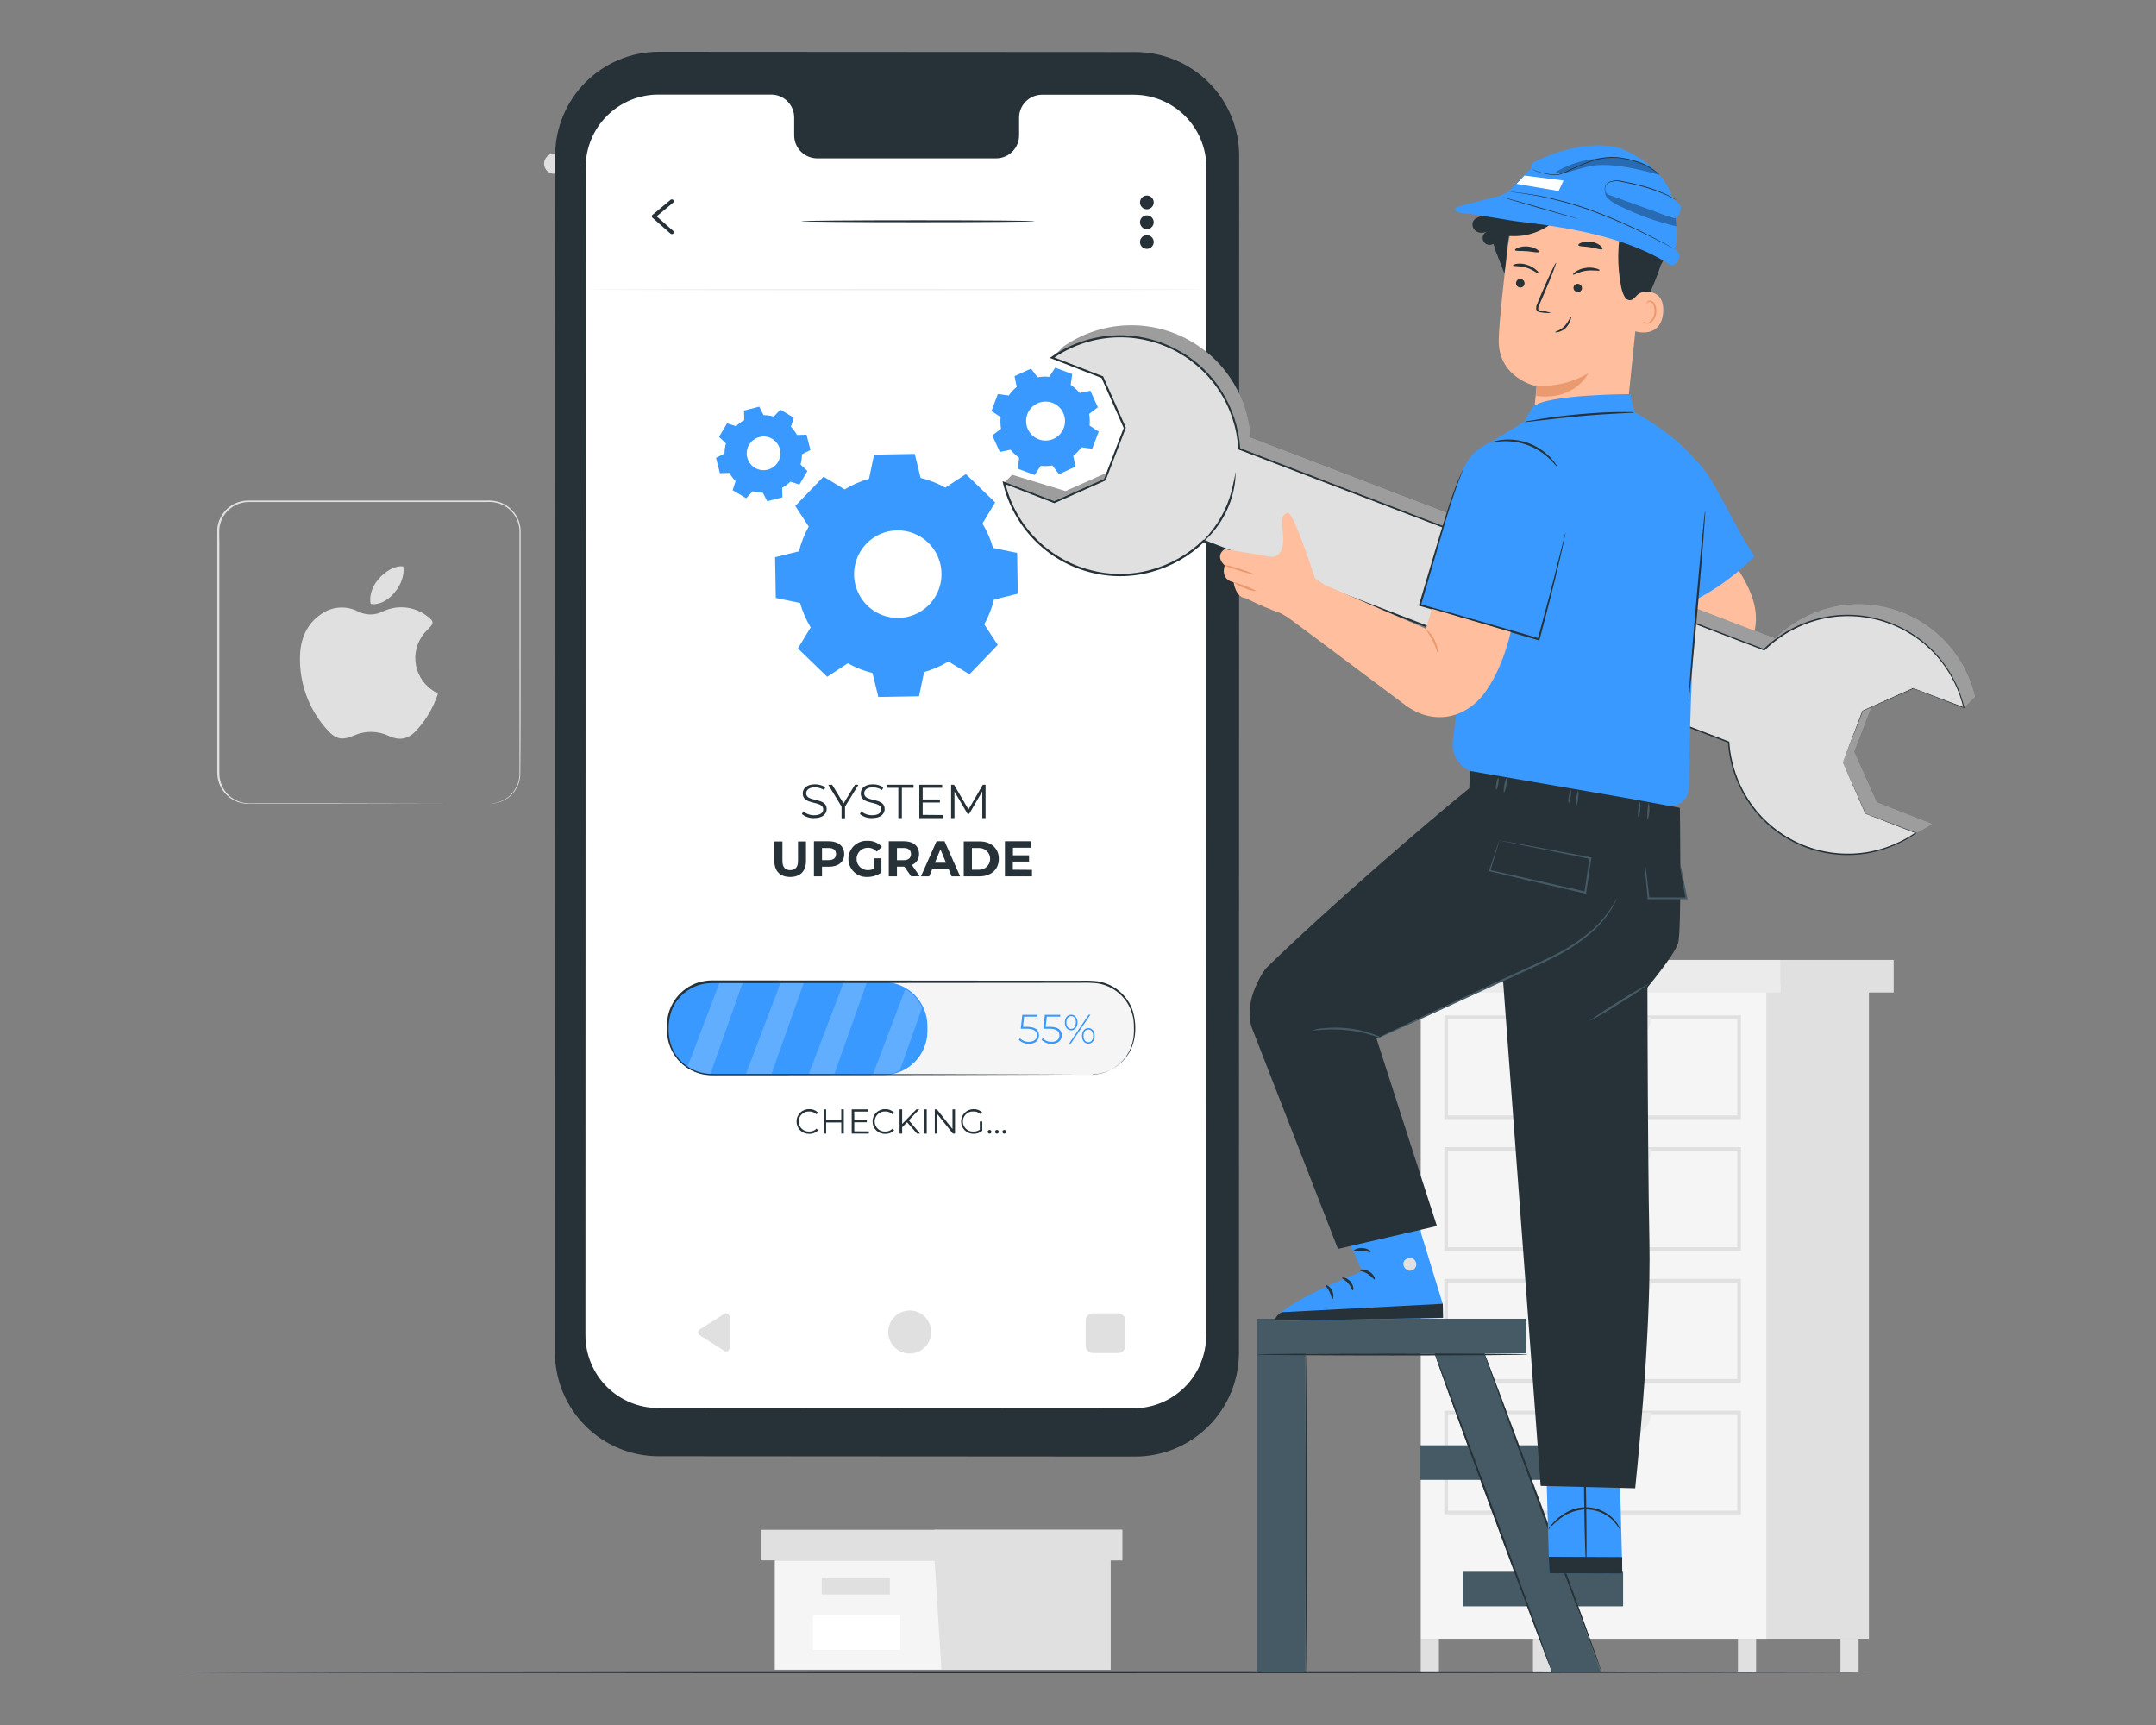 <svg width="250" height="200" viewBox="0 0 250 200" fill="none" xmlns="http://www.w3.org/2000/svg">
<rect x="0" y="0" width="250" height="200" fill="#808080" stroke="none"/>
<path d="M50.775 80.455C50.273 81.97 49.466 83.365 48.403 84.555C47.454 85.654 46.451 85.939 45.123 85.346C44.488 85.034 43.791 84.866 43.084 84.855C42.376 84.844 41.675 84.99 41.03 85.283C39.525 85.935 38.807 85.663 37.705 84.342C35.724 82.038 34.684 79.072 34.791 76.034C34.845 74.079 35.554 72.332 37.258 71.192C37.872 70.758 38.594 70.501 39.344 70.449C40.094 70.396 40.844 70.55 41.513 70.893C41.945 71.115 42.421 71.234 42.906 71.242C43.391 71.25 43.871 71.146 44.31 70.938C45.035 70.573 45.84 70.393 46.652 70.414C47.464 70.435 48.258 70.657 48.963 71.061C49.092 71.131 49.215 71.21 49.334 71.296C50.395 72.079 50.404 72.201 49.478 73.106C49.015 73.568 48.657 74.126 48.432 74.741C48.206 75.356 48.117 76.013 48.171 76.666C48.225 77.319 48.422 77.953 48.746 78.522C49.07 79.091 49.514 79.582 50.047 79.962L50.775 80.455Z" fill="#E0E0E0"/>
<path d="M46.76 65.676C47.122 67.703 44.881 70.382 42.979 70.016C42.541 67.662 45.247 65.422 46.76 65.676Z" fill="#E0E0E0"/>
<path d="M56.765 93.184C57.218 93.17 57.665 93.075 58.084 92.903C58.684 92.654 59.203 92.243 59.582 91.716C59.962 91.188 60.188 90.566 60.235 89.917C60.235 86.519 60.235 81.609 60.235 75.541C60.235 72.504 60.235 69.178 60.235 65.608V62.893C60.235 62.441 60.235 61.961 60.235 61.499C60.215 61.038 60.103 60.586 59.905 60.169C59.702 59.742 59.413 59.361 59.057 59.05C58.701 58.739 58.286 58.503 57.836 58.359C57.371 58.225 56.886 58.173 56.404 58.205H28.845C28 58.207 27.185 58.521 26.556 59.087C25.928 59.653 25.53 60.431 25.439 61.273C25.402 61.821 25.439 62.4 25.439 62.961V69.631C25.439 74.002 25.439 78.229 25.439 82.229V88.111C25.439 88.587 25.439 89.057 25.439 89.523C25.425 89.985 25.499 90.446 25.655 90.881C25.964 91.724 26.59 92.412 27.399 92.799C27.789 92.987 28.21 93.098 28.642 93.125C29.071 93.152 29.509 93.125 29.938 93.125H37.144L51.502 93.157H55.405H56.422H56.765C56.765 93.157 56.648 93.157 56.422 93.157H55.405H51.502L37.144 93.189H29.857C29.405 93.189 28.999 93.189 28.551 93.189C28.1 93.157 27.659 93.042 27.25 92.849C26.404 92.444 25.747 91.725 25.42 90.845C25.259 90.397 25.183 89.922 25.195 89.446C25.195 88.994 25.195 88.51 25.195 88.034C25.195 86.128 25.195 84.167 25.195 82.152C25.195 78.138 25.195 73.925 25.195 69.554V62.133C25.195 61.848 25.195 61.563 25.195 61.273C25.289 60.38 25.711 59.554 26.378 58.956C27.046 58.357 27.913 58.028 28.809 58.033H54.886H56.377C56.878 58.003 57.381 58.059 57.863 58.2C58.334 58.351 58.768 58.596 59.141 58.922C59.513 59.247 59.815 59.645 60.027 60.092C60.236 60.529 60.353 61.005 60.37 61.49C60.37 61.943 60.37 62.422 60.37 62.889C60.37 63.794 60.37 64.698 60.37 65.604C60.37 69.174 60.37 72.5 60.37 75.536C60.37 81.609 60.37 86.519 60.325 89.917C60.266 90.751 59.912 91.537 59.327 92.133C58.741 92.73 57.963 93.097 57.131 93.171L56.765 93.184Z" fill="#E0E0E0"/>
<path d="M65.419 18.973C65.42 19.204 65.352 19.43 65.225 19.623C65.097 19.816 64.916 19.966 64.703 20.055C64.49 20.144 64.255 20.168 64.029 20.123C63.803 20.079 63.594 19.968 63.431 19.805C63.267 19.642 63.156 19.434 63.111 19.207C63.065 18.981 63.088 18.746 63.176 18.532C63.264 18.319 63.414 18.136 63.605 18.007C63.797 17.879 64.023 17.81 64.254 17.81C64.562 17.81 64.858 17.933 65.076 18.151C65.295 18.369 65.418 18.664 65.419 18.973Z" fill="#E0E0E0"/>
<path d="M89.84 180.913V193.592H108.349H128.77V180.913H89.84Z" fill="#F5F5F5"/>
<path d="M88.203 177.37V180.913H130.129V177.37H108.348H88.203Z" fill="#E0E0E0"/>
<path d="M109.167 193.592H128.77V180.913H130.13V177.37H108.35V180.587L109.167 193.592Z" fill="#E0E0E0"/>
<path d="M103.18 182.958H95.283V184.868H103.18V182.958Z" fill="#E0E0E0"/>
<path d="M104.404 187.253H94.266V191.285H104.404V187.253Z" fill="white"/>
<path d="M216.714 114.132H176.641V190.004H216.714V114.132Z" fill="#E0E0E0"/>
<path d="M204.817 114.132H164.744V190.004H204.817V114.132Z" fill="#F5F5F5"/>
<path d="M201.869 129.752H167.475V117.725H201.869V129.752ZM167.895 129.327H201.449V118.145H167.895V129.327Z" fill="#E0E0E0"/>
<path d="M178.376 117.933H191.45V118.091C191.45 118.685 191.215 119.255 190.795 119.675C190.376 120.095 189.807 120.331 189.214 120.331H180.607C180.014 120.331 179.445 120.095 179.026 119.675C178.607 119.255 178.371 118.685 178.371 118.091V117.933H178.376Z" fill="#EBEBEB"/>
<path d="M201.869 145.029H167.475V133.001H201.869V145.029ZM167.895 144.604H201.449V133.422H167.895V144.604Z" fill="#E0E0E0"/>
<path d="M178.376 133.214H191.45V133.372C191.45 133.967 191.215 134.536 190.795 134.956C190.376 135.376 189.807 135.612 189.214 135.612H180.607C180.014 135.612 179.445 135.376 179.026 134.956C178.607 134.536 178.371 133.967 178.371 133.372V133.214H178.376Z" fill="#EBEBEB"/>
<path d="M201.869 160.306H167.475V148.278H201.869V160.306ZM167.895 159.88H201.449V148.703H167.895V159.88Z" fill="#E0E0E0"/>
<path d="M178.376 148.491H191.45V148.649C191.45 149.243 191.215 149.813 190.795 150.233C190.376 150.653 189.807 150.889 189.214 150.889H180.607C180.014 150.889 179.445 150.653 179.026 150.233C178.607 149.813 178.371 149.243 178.371 148.649V148.491H178.376Z" fill="#EBEBEB"/>
<path d="M201.869 175.569H167.475V163.555H201.869V175.569ZM167.895 175.143H201.449V163.966H167.895V175.143Z" fill="#E0E0E0"/>
<path d="M178.376 163.768H191.45V163.912C191.453 164.21 191.397 164.506 191.284 164.782C191.172 165.058 191.006 165.308 190.795 165.519C190.585 165.73 190.335 165.896 190.059 166.009C189.784 166.122 189.489 166.178 189.191 166.175H180.607C180.014 166.175 179.445 165.939 179.026 165.519C178.607 165.099 178.371 164.529 178.371 163.935V163.777L178.376 163.768Z" fill="#EBEBEB"/>
<path d="M206.493 111.294H162.969V115.073H206.493V111.294Z" fill="#EBEBEB"/>
<path d="M219.582 111.294H206.494V115.073H219.582V111.294Z" fill="#E0E0E0"/>
<path d="M166.849 190.004H164.744V193.878H166.849V190.004Z" fill="#E0E0E0"/>
<path d="M179.861 190.004H177.756V193.878H179.861V190.004Z" fill="#E0E0E0"/>
<path d="M203.631 190.004H201.525V193.878H203.631V190.004Z" fill="#E0E0E0"/>
<path d="M215.517 190.004H213.412V193.878H215.517V190.004Z" fill="#E0E0E0"/>
<path d="M215.216 41.567L208.354 36.001L215.216 41.567Z" fill="white"/>
<path d="M216.739 193.882C216.739 193.945 172.916 194 118.874 194C64.832 194 21 193.945 21 193.882C21 193.819 64.823 193.764 118.874 193.764C172.925 193.764 216.739 193.814 216.739 193.882Z" fill="#263238"/>
<path d="M131.625 168.876L76.372 168.84C74.792 168.84 73.228 168.527 71.768 167.921C70.309 167.315 68.983 166.427 67.866 165.308C66.749 164.188 65.864 162.859 65.26 161.397C64.656 159.935 64.345 158.368 64.346 156.785L64.373 18.05C64.374 14.855 65.642 11.79 67.898 9.531C70.154 7.271 73.213 6.001 76.404 6L131.652 6.032C133.234 6.032 134.8 6.344 136.261 6.95C137.722 7.556 139.049 8.445 140.167 9.565C141.286 10.686 142.172 12.016 142.777 13.479C143.382 14.943 143.693 16.512 143.692 18.096L143.665 156.826C143.665 158.409 143.353 159.977 142.747 161.439C142.142 162.901 141.255 164.23 140.137 165.349C139.019 166.468 137.692 167.355 136.231 167.961C134.771 168.566 133.206 168.877 131.625 168.876Z" fill="#263238"/>
<path d="M131.48 10.982H120.768C120.065 10.999 119.397 11.294 118.91 11.802C118.423 12.311 118.157 12.992 118.171 13.697V15.643C118.184 16.347 117.918 17.029 117.431 17.538C116.945 18.046 116.276 18.341 115.573 18.358H94.692C93.988 18.341 93.319 18.046 92.832 17.538C92.344 17.029 92.077 16.348 92.089 15.643V13.679C92.103 12.974 91.837 12.293 91.35 11.784C90.863 11.275 90.195 10.98 89.492 10.964H76.345C74.111 10.961 71.967 11.848 70.386 13.428C68.804 15.008 67.913 17.152 67.91 19.39L67.883 154.803C67.884 157.042 68.772 159.188 70.352 160.771C71.931 162.354 74.074 163.245 76.309 163.247L131.426 163.279C132.533 163.28 133.63 163.063 134.653 162.639C135.676 162.215 136.606 161.594 137.39 160.81C138.173 160.026 138.795 159.096 139.219 158.071C139.643 157.047 139.861 155.949 139.861 154.839L139.888 19.426C139.888 17.19 139.003 15.046 137.427 13.463C135.851 11.88 133.712 10.988 131.48 10.982Z" fill="white"/>
<path d="M139.706 33.581C139.706 33.617 123.632 33.648 103.807 33.648C83.983 33.648 67.904 33.617 67.904 33.581C67.904 33.544 83.974 33.513 103.807 33.513C123.641 33.513 139.706 33.54 139.706 33.581Z" fill="#EBEBEB"/>
<path d="M77.904 27.146C77.85 27.146 77.797 27.127 77.755 27.092L75.654 25.245C75.632 25.224 75.613 25.198 75.601 25.169C75.589 25.14 75.582 25.109 75.582 25.078C75.582 25.046 75.588 25.014 75.601 24.985C75.615 24.956 75.634 24.931 75.659 24.91L77.76 23.164C77.782 23.145 77.808 23.131 77.836 23.123C77.864 23.115 77.893 23.112 77.922 23.115C77.951 23.118 77.979 23.127 78.005 23.14C78.03 23.154 78.053 23.173 78.071 23.195C78.091 23.217 78.105 23.242 78.114 23.27C78.123 23.297 78.126 23.326 78.124 23.355C78.121 23.384 78.113 23.412 78.099 23.437C78.086 23.463 78.067 23.485 78.044 23.503L76.142 25.087L78.049 26.761C78.092 26.801 78.119 26.856 78.123 26.915C78.127 26.974 78.109 27.032 78.071 27.078C78.05 27.1 78.024 27.118 77.995 27.129C77.966 27.141 77.935 27.147 77.904 27.146Z" fill="#263238"/>
<path d="M119.998 25.648C119.998 25.711 113.93 25.766 106.444 25.766C98.958 25.766 92.891 25.711 92.891 25.648C92.891 25.585 98.954 25.535 106.444 25.535C113.935 25.535 119.998 25.585 119.998 25.648Z" fill="#263238"/>
<path d="M92.984 94.384L93.142 94.067C93.498 94.37 93.951 94.531 94.416 94.52C95.139 94.52 95.456 94.217 95.456 93.837C95.456 92.773 93.079 93.425 93.079 91.995C93.079 91.425 93.531 90.936 94.502 90.936C94.926 90.932 95.341 91.05 95.7 91.275L95.559 91.601C95.244 91.399 94.877 91.289 94.502 91.285C93.798 91.285 93.481 91.597 93.481 91.986C93.481 93.045 95.858 92.402 95.858 93.796C95.858 94.362 95.406 94.85 94.416 94.85C93.898 94.878 93.387 94.712 92.984 94.384Z" fill="#263238"/>
<path d="M97.986 93.515V94.873H97.584V93.515L96.039 90.986H96.491L97.815 93.158L99.138 90.986H99.545L97.986 93.515Z" fill="#263238"/>
<path d="M99.711 94.384L99.869 94.067C100.224 94.37 100.677 94.531 101.143 94.52C101.866 94.52 102.182 94.217 102.182 93.837C102.182 92.773 99.806 93.425 99.806 91.995C99.806 91.425 100.258 90.936 101.229 90.936C101.652 90.932 102.068 91.05 102.426 91.275L102.286 91.601C101.97 91.399 101.604 91.289 101.229 91.285C100.524 91.285 100.208 91.597 100.208 91.986C100.208 93.045 102.584 92.402 102.584 93.796C102.584 94.362 102.132 94.85 101.143 94.85C100.624 94.878 100.114 94.712 99.711 94.384Z" fill="#263238"/>
<path d="M104.166 91.339H102.811V90.986H105.932V91.339H104.577V94.855H104.166V91.339Z" fill="#263238"/>
<path d="M109.312 94.497V94.855H106.602V90.986H109.249V91.339H106.99V92.696H108.987V93.045H106.99V94.479L109.312 94.497Z" fill="#263238"/>
<path d="M114.281 90.986V94.855H113.901V91.76L112.383 94.362H112.194L110.676 91.778V94.855H110.287V90.986H110.626L112.302 93.855L113.96 90.986H114.281Z" fill="#263238"/>
<path d="M89.791 99.823V97.561H90.726V99.796C90.726 100.57 91.061 100.887 91.63 100.887C92.199 100.887 92.533 100.57 92.533 99.796V97.561H93.46V99.823C93.46 101.018 92.777 101.679 91.625 101.679C90.473 101.679 89.791 101.018 89.791 99.823Z" fill="#263238"/>
<path d="M97.891 99.022C97.891 99.927 97.213 100.489 96.134 100.489H95.316V101.606H94.381V97.534H96.134C97.213 97.552 97.891 98.113 97.891 99.022ZM96.942 99.022C96.942 98.57 96.653 98.317 96.08 98.317H95.316V99.724H96.08C96.653 99.724 96.942 99.466 96.942 99.022Z" fill="#263238"/>
<path d="M101.348 99.516H102.206V101.163C101.728 101.502 101.156 101.682 100.571 101.679C100.287 101.692 100.004 101.647 99.739 101.548C99.473 101.448 99.231 101.296 99.026 101.1C98.821 100.904 98.657 100.668 98.546 100.407C98.434 100.146 98.377 99.865 98.377 99.581C98.377 99.297 98.434 99.016 98.546 98.755C98.657 98.494 98.821 98.259 99.026 98.062C99.231 97.867 99.473 97.714 99.739 97.615C100.004 97.515 100.287 97.471 100.571 97.484C100.887 97.469 101.203 97.524 101.496 97.645C101.789 97.766 102.051 97.951 102.265 98.185L101.664 98.742C101.533 98.595 101.372 98.479 101.192 98.401C101.011 98.323 100.817 98.284 100.62 98.289C100.276 98.289 99.947 98.426 99.703 98.67C99.46 98.913 99.324 99.244 99.324 99.588C99.324 99.933 99.46 100.263 99.703 100.506C99.947 100.75 100.276 100.887 100.62 100.887C100.873 100.892 101.124 100.833 101.348 100.715V99.516Z" fill="#263238"/>
<path d="M105.652 101.606L104.866 100.48H104.007V101.606H103.059V97.534H104.812C105.891 97.534 106.569 98.095 106.569 99.004C106.58 99.278 106.506 99.549 106.356 99.779C106.206 100.008 105.988 100.185 105.733 100.285L106.637 101.588L105.652 101.606ZM104.748 98.317H104.007V99.733H104.771C105.345 99.733 105.634 99.466 105.634 99.022C105.634 98.579 105.345 98.317 104.771 98.317H104.748Z" fill="#263238"/>
<path d="M109.99 100.737H108.11L107.749 101.606H106.791L108.598 97.534H109.524L111.331 101.606H110.347L109.99 100.737ZM109.691 100.027L109.05 98.475L108.408 100.027H109.691Z" fill="#263238"/>
<path d="M111.75 97.552H113.589C114.912 97.552 115.821 98.353 115.821 99.579C115.821 100.806 114.917 101.606 113.589 101.606H111.75V97.552ZM113.557 100.837C113.89 100.837 114.21 100.705 114.445 100.469C114.681 100.233 114.813 99.913 114.813 99.579C114.813 99.246 114.681 98.926 114.445 98.69C114.21 98.454 113.89 98.321 113.557 98.321H112.699V100.837H113.557Z" fill="#263238"/>
<path d="M119.663 100.855V101.606H116.527V97.534H119.586V98.289H117.458V99.167H119.324V99.896H117.444V100.837L119.663 100.855Z" fill="#263238"/>
<path d="M92.365 130.029C92.363 129.836 92.399 129.645 92.473 129.468C92.547 129.29 92.656 129.129 92.794 128.995C92.932 128.861 93.095 128.757 93.275 128.689C93.455 128.621 93.646 128.59 93.838 128.599C94.028 128.591 94.218 128.624 94.395 128.695C94.572 128.766 94.731 128.873 94.864 129.01L94.678 129.196C94.57 129.087 94.44 129.001 94.297 128.944C94.154 128.888 94.001 128.861 93.847 128.866C93.688 128.856 93.529 128.878 93.379 128.932C93.23 128.987 93.093 129.071 92.977 129.18C92.861 129.289 92.768 129.421 92.705 129.567C92.642 129.714 92.609 129.871 92.609 130.031C92.609 130.19 92.642 130.348 92.705 130.494C92.768 130.641 92.861 130.772 92.977 130.882C93.093 130.991 93.23 131.075 93.379 131.129C93.529 131.183 93.688 131.206 93.847 131.196C94.002 131.201 94.156 131.174 94.299 131.115C94.442 131.057 94.572 130.969 94.678 130.857L94.864 131.047C94.731 131.184 94.57 131.292 94.393 131.363C94.215 131.434 94.025 131.466 93.834 131.458C93.642 131.466 93.451 131.435 93.272 131.367C93.093 131.298 92.93 131.194 92.792 131.06C92.655 130.926 92.546 130.766 92.473 130.588C92.399 130.411 92.363 130.22 92.365 130.029Z" fill="#263238"/>
<path d="M97.845 128.621V131.436H97.551V130.137H95.794V131.436H95.5V128.621H95.794V129.866H97.551V128.608L97.845 128.621Z" fill="#263238"/>
<path d="M100.748 131.178V131.436H98.76V128.621H100.689V128.879H99.058V129.866H100.513V130.119H99.058V131.164L100.748 131.178Z" fill="#263238"/>
<path d="M101.18 130.029C101.177 129.836 101.214 129.645 101.288 129.468C101.361 129.29 101.47 129.129 101.608 128.995C101.746 128.861 101.91 128.757 102.09 128.689C102.269 128.621 102.461 128.59 102.653 128.599C102.843 128.591 103.033 128.624 103.209 128.695C103.386 128.766 103.546 128.873 103.678 129.01L103.489 129.196C103.381 129.087 103.252 129.001 103.11 128.944C102.967 128.887 102.815 128.86 102.662 128.866C102.503 128.856 102.344 128.878 102.194 128.932C102.044 128.987 101.907 129.071 101.791 129.18C101.675 129.289 101.583 129.421 101.519 129.567C101.456 129.714 101.424 129.871 101.424 130.031C101.424 130.19 101.456 130.348 101.519 130.494C101.583 130.641 101.675 130.772 101.791 130.882C101.907 130.991 102.044 131.075 102.194 131.129C102.344 131.183 102.503 131.206 102.662 131.196C102.816 131.202 102.969 131.175 103.112 131.116C103.254 131.057 103.383 130.969 103.489 130.857L103.678 131.047C103.545 131.184 103.385 131.292 103.207 131.363C103.03 131.434 102.839 131.466 102.648 131.458C102.457 131.467 102.265 131.436 102.086 131.368C101.906 131.3 101.743 131.196 101.605 131.062C101.468 130.928 101.359 130.767 101.286 130.589C101.213 130.411 101.177 130.221 101.18 130.029Z" fill="#263238"/>
<path d="M105.182 130.115L104.609 130.698V131.436H104.311V128.621H104.609V130.318L106.258 128.617H106.597L105.381 129.893L106.682 131.431H106.33L105.182 130.115Z" fill="#263238"/>
<path d="M107.166 128.621H107.46V131.436H107.166V128.621Z" fill="#263238"/>
<path d="M110.739 128.621V131.436H110.495L108.688 129.173V131.436H108.395V128.621H108.638L110.446 130.907V128.621H110.739Z" fill="#263238"/>
<path d="M113.612 130.029H113.901V131.101C113.613 131.343 113.247 131.47 112.871 131.459C112.492 131.459 112.129 131.308 111.862 131.04C111.594 130.772 111.443 130.408 111.443 130.029C111.443 129.649 111.594 129.286 111.862 129.018C112.129 128.749 112.492 128.599 112.871 128.599C113.064 128.59 113.256 128.621 113.436 128.691C113.616 128.761 113.779 128.869 113.915 129.006L113.729 129.196C113.619 129.086 113.487 129 113.341 128.943C113.196 128.886 113.04 128.86 112.885 128.866C112.726 128.856 112.566 128.879 112.417 128.933C112.267 128.987 112.13 129.071 112.014 129.18C111.898 129.289 111.805 129.421 111.742 129.567C111.679 129.714 111.646 129.871 111.646 130.031C111.646 130.19 111.679 130.348 111.742 130.494C111.805 130.641 111.898 130.773 112.014 130.882C112.13 130.991 112.267 131.075 112.417 131.129C112.566 131.183 112.726 131.206 112.885 131.196C113.146 131.205 113.403 131.129 113.616 130.979L113.612 130.029Z" fill="#263238"/>
<path d="M114.529 131.223C114.529 131.18 114.542 131.138 114.566 131.102C114.59 131.067 114.624 131.039 114.663 131.022C114.703 131.006 114.747 131.002 114.789 131.01C114.831 131.018 114.87 131.039 114.9 131.069C114.93 131.1 114.951 131.139 114.96 131.181C114.968 131.223 114.964 131.266 114.947 131.306C114.931 131.346 114.903 131.38 114.867 131.404C114.831 131.428 114.789 131.44 114.746 131.44C114.689 131.44 114.634 131.417 114.593 131.377C114.552 131.336 114.529 131.281 114.529 131.223Z" fill="#263238"/>
<path d="M115.383 131.223C115.382 131.195 115.387 131.166 115.398 131.14C115.408 131.114 115.424 131.09 115.444 131.07C115.463 131.049 115.487 131.033 115.513 131.022C115.539 131.011 115.567 131.006 115.596 131.006C115.624 131.005 115.653 131.01 115.679 131.021C115.706 131.032 115.73 131.048 115.751 131.068C115.771 131.088 115.787 131.112 115.797 131.139C115.808 131.166 115.813 131.194 115.813 131.223C115.813 131.28 115.79 131.336 115.749 131.376C115.708 131.417 115.653 131.44 115.596 131.44C115.567 131.44 115.539 131.434 115.513 131.423C115.487 131.413 115.463 131.396 115.444 131.376C115.424 131.356 115.408 131.332 115.398 131.306C115.387 131.279 115.382 131.251 115.383 131.223Z" fill="#263238"/>
<path d="M116.232 131.223C116.232 131.195 116.237 131.166 116.247 131.14C116.258 131.114 116.273 131.09 116.293 131.07C116.313 131.049 116.337 131.033 116.363 131.022C116.389 131.011 116.417 131.006 116.445 131.006C116.474 131.005 116.502 131.01 116.529 131.021C116.556 131.032 116.58 131.048 116.6 131.068C116.62 131.088 116.636 131.112 116.647 131.139C116.658 131.166 116.663 131.194 116.662 131.223C116.662 131.28 116.639 131.336 116.599 131.376C116.558 131.417 116.503 131.44 116.445 131.44C116.417 131.44 116.389 131.434 116.363 131.423C116.337 131.413 116.313 131.396 116.293 131.376C116.273 131.356 116.258 131.332 116.247 131.306C116.237 131.279 116.232 131.251 116.232 131.223Z" fill="#263238"/>
<path d="M97.944 56.74C98.826 56.207 99.776 55.794 100.767 55.514L101.35 52.713L106.071 52.631L106.749 55.41C107.75 55.654 108.714 56.033 109.613 56.536L112.003 54.971L115.396 58.256L113.919 60.699C114.453 61.583 114.867 62.534 115.148 63.528L117.94 64.107L118.021 68.835L115.256 69.519C115.01 70.522 114.63 71.487 114.127 72.388L115.694 74.777L112.414 78.18L109.975 76.696C109.093 77.23 108.143 77.644 107.151 77.926L106.568 80.728L101.847 80.809L101.17 78.031C100.169 77.784 99.206 77.405 98.305 76.904L95.92 78.469L92.522 75.184L94 72.741C93.467 71.856 93.054 70.905 92.771 69.912L89.956 69.329L89.875 64.605L92.644 63.921C92.891 62.919 93.271 61.954 93.774 61.052L92.215 58.663L95.495 55.26L97.935 56.74H97.944ZM100.46 63.039C99.763 63.761 99.296 64.674 99.116 65.662C98.937 66.65 99.055 67.669 99.454 68.59C99.853 69.511 100.517 70.293 101.36 70.837C102.203 71.381 103.188 71.662 104.19 71.645C105.193 71.628 106.168 71.313 106.992 70.741C107.816 70.169 108.452 69.365 108.82 68.43C109.187 67.496 109.27 66.474 109.058 65.492C108.845 64.511 108.347 63.614 107.626 62.917C106.659 61.982 105.361 61.469 104.018 61.492C102.674 61.515 101.394 62.071 100.46 63.039Z" fill="#3999FF"/>
<path d="M120.307 43.739C120.754 43.661 121.21 43.644 121.662 43.69L122.358 42.626L124.328 43.368L124.156 44.626C124.543 44.89 124.893 45.205 125.195 45.563L126.438 45.305L127.305 47.224L126.298 47.989C126.372 48.437 126.387 48.893 126.343 49.346L127.404 50.043L126.645 52.034L125.385 51.857C125.12 52.233 124.806 52.571 124.45 52.862L124.707 54.106L122.796 54.98L122.028 53.966C121.58 54.041 121.125 54.056 120.673 54.011L119.973 55.075L118.007 54.337L118.179 53.079C117.806 52.812 117.469 52.497 117.176 52.142L115.934 52.4L115.062 50.482L116.074 49.712C115.999 49.264 115.984 48.807 116.028 48.355L114.967 47.658L115.703 45.685L116.964 45.857C117.228 45.484 117.541 45.147 117.894 44.857L117.641 43.608L119.552 42.739L120.32 43.753L120.307 43.739ZM120.307 46.758C119.9 46.942 119.556 47.244 119.32 47.624C119.084 48.004 118.966 48.446 118.98 48.894C118.995 49.341 119.142 49.774 119.403 50.138C119.663 50.502 120.026 50.78 120.445 50.937C120.863 51.095 121.319 51.124 121.754 51.022C122.189 50.919 122.585 50.69 122.89 50.363C123.195 50.035 123.396 49.625 123.468 49.183C123.539 48.741 123.479 48.287 123.293 47.88C123.045 47.339 122.594 46.917 122.037 46.707C121.48 46.497 120.864 46.515 120.32 46.758H120.307Z" fill="#3999FF"/>
<path d="M85.35 49.418C85.634 49.137 85.955 48.897 86.303 48.703L86.272 47.599L88.038 47.147L88.54 48.128C88.939 48.132 89.335 48.19 89.719 48.3L90.478 47.495L92.046 48.427L91.707 49.477C91.984 49.764 92.224 50.084 92.421 50.432L93.523 50.4L93.975 52.174L92.994 52.676C92.99 53.074 92.934 53.47 92.827 53.853L93.627 54.613L92.696 56.183L91.648 55.844C91.364 56.124 91.043 56.365 90.695 56.559L90.726 57.663L88.96 58.115L88.458 57.133C88.059 57.13 87.663 57.072 87.279 56.961L86.52 57.767L84.953 56.835L85.291 55.785C85.014 55.498 84.774 55.178 84.578 54.83L83.475 54.862L83.023 53.088L84.008 52.586C84.012 52.188 84.068 51.792 84.175 51.409L83.376 50.649L84.306 49.079L85.355 49.418H85.35ZM86.855 51.559C86.657 51.892 86.563 52.276 86.583 52.663C86.604 53.05 86.739 53.422 86.97 53.732C87.202 54.042 87.52 54.276 87.885 54.406C88.249 54.535 88.644 54.553 89.019 54.457C89.394 54.362 89.732 54.157 89.991 53.87C90.249 53.582 90.417 53.223 90.473 52.84C90.528 52.457 90.469 52.065 90.303 51.716C90.136 51.366 89.87 51.074 89.538 50.875C89.316 50.745 89.07 50.66 88.814 50.625C88.559 50.59 88.299 50.605 88.05 50.671C87.801 50.736 87.567 50.851 87.362 51.007C87.157 51.163 86.984 51.358 86.855 51.581V51.559Z" fill="#3999FF"/>
<path d="M126.498 113.865H82.526C79.727 113.865 77.457 116.138 77.457 118.942V119.553C77.457 122.357 79.727 124.63 82.526 124.63H126.498C129.298 124.63 131.567 122.357 131.567 119.553V118.942C131.567 116.138 129.298 113.865 126.498 113.865Z" fill="#F5F5F5"/>
<path d="M102.468 113.865H82.526C79.727 113.865 77.457 116.138 77.457 118.942V119.553C77.457 122.357 79.727 124.63 82.526 124.63H102.468C105.267 124.63 107.537 122.357 107.537 119.553V118.942C107.537 116.138 105.267 113.865 102.468 113.865Z" fill="#3999FF"/>
<path d="M120.476 120.032C120.476 120.594 120.092 121.019 119.311 121.019C119.095 121.026 118.881 120.99 118.68 120.912C118.479 120.834 118.295 120.717 118.141 120.566L118.267 120.381C118.403 120.518 118.565 120.625 118.744 120.696C118.922 120.767 119.114 120.8 119.306 120.793C119.921 120.793 120.237 120.48 120.237 120.037C120.237 119.593 119.943 119.272 119.04 119.272H118.367L118.543 117.657H120.309V117.874H118.746L118.62 119.05H119.094C120.106 119.055 120.476 119.458 120.476 120.032Z" fill="#3999FF"/>
<path d="M123.111 120.032C123.111 120.594 122.727 121.019 121.946 121.019C121.73 121.026 121.515 120.99 121.314 120.912C121.113 120.834 120.93 120.717 120.775 120.566L120.897 120.381C121.034 120.517 121.197 120.624 121.377 120.695C121.556 120.766 121.748 120.799 121.941 120.793C122.555 120.793 122.845 120.48 122.845 120.037C122.845 119.593 122.555 119.272 121.652 119.272H120.979L121.155 117.657H122.939V117.874H121.381L121.25 119.05H121.729C122.741 119.055 123.111 119.458 123.111 120.032Z" fill="#3999FF"/>
<path d="M123.471 118.553C123.471 118.01 123.773 117.648 124.207 117.648C124.641 117.648 124.944 118.005 124.944 118.553C124.944 119.101 124.636 119.458 124.207 119.458C123.778 119.458 123.471 119.087 123.471 118.553ZM124.763 118.553C124.763 118.1 124.537 117.815 124.207 117.815C123.877 117.815 123.651 118.096 123.651 118.553C123.651 119.01 123.877 119.291 124.207 119.291C124.537 119.291 124.745 119.005 124.745 118.553H124.763ZM126.236 117.648H126.439L124.18 120.983H123.977L126.236 117.648ZM125.463 120.101C125.463 119.558 125.766 119.196 126.199 119.196C126.633 119.196 126.931 119.553 126.931 120.101C126.931 120.648 126.633 121.006 126.199 121.006C125.766 121.006 125.463 120.657 125.463 120.114V120.101ZM126.751 120.101C126.751 119.648 126.525 119.363 126.199 119.363C125.874 119.363 125.639 119.639 125.639 120.101C125.639 120.562 125.865 120.838 126.199 120.838C126.534 120.838 126.751 120.571 126.751 120.114V120.101Z" fill="#3999FF"/>
<g opacity="0.2">
<path d="M90.54 113.865L86.496 124.499H89.469L93.237 113.865H90.54Z" fill="white"/>
</g>
<g opacity="0.2">
<path d="M97.835 113.865L93.787 124.499H96.76L100.532 113.865H97.835Z" fill="white"/>
</g>
<g opacity="0.2">
<path d="M104.98 114.666L101.217 124.566H102.988C103.454 124.464 103.909 124.312 104.343 124.114L106.941 116.792C106.48 115.927 105.805 115.195 104.98 114.666Z" fill="white"/>
</g>
<g opacity="0.2">
<path d="M83.457 113.865L79.734 123.644C80.525 124.16 81.439 124.457 82.382 124.503L86.15 113.865H83.457Z" fill="white"/>
</g>
<path d="M126.496 124.63C126.904 124.603 127.308 124.544 127.707 124.454C128.848 124.163 129.852 123.481 130.544 122.526C131.037 121.841 131.348 121.043 131.447 120.205C131.497 119.724 131.507 119.239 131.479 118.757C131.463 118.237 131.362 117.723 131.181 117.236C130.878 116.398 130.356 115.657 129.669 115.091C128.982 114.524 128.157 114.152 127.278 114.014C126.617 113.943 125.953 113.921 125.29 113.946L82.51 113.983C82.002 113.99 81.497 114.069 81.01 114.218C80.527 114.372 80.07 114.599 79.655 114.892C78.826 115.47 78.194 116.29 77.848 117.241C77.252 119.105 77.446 121.354 78.751 122.802C79.38 123.528 80.206 124.056 81.128 124.323C82.031 124.599 83.003 124.499 83.952 124.517H89.508L108.741 124.544L121.707 124.58L125.231 124.603H121.707L108.741 124.639L89.508 124.666H82.556C82.064 124.666 81.574 124.598 81.101 124.463C80.127 124.184 79.256 123.625 78.596 122.855C77.935 122.086 77.515 121.139 77.387 120.132C77.335 119.624 77.322 119.113 77.351 118.603C77.374 118.083 77.478 117.57 77.658 117.082C78.021 116.089 78.679 115.23 79.542 114.621C79.977 114.318 80.453 114.08 80.956 113.915C81.467 113.761 81.996 113.679 82.528 113.67L125.308 113.707C125.979 113.681 126.651 113.705 127.318 113.779C127.957 113.884 128.57 114.108 129.125 114.44C130.148 115.047 130.926 115.993 131.325 117.114C131.972 119.223 131.592 121.282 130.625 122.503C129.915 123.466 128.887 124.146 127.725 124.422C127.553 124.467 127.378 124.499 127.201 124.517C127.074 124.539 126.945 124.55 126.817 124.549C126.604 124.635 126.496 124.63 126.496 124.63Z" fill="#263238"/>
<path d="M84.597 152.663V156.283C84.598 156.355 84.579 156.425 84.543 156.487C84.507 156.549 84.455 156.599 84.393 156.634C84.33 156.669 84.26 156.686 84.188 156.684C84.117 156.682 84.048 156.661 83.987 156.623L81.141 154.813C81.084 154.777 81.037 154.727 81.005 154.668C80.972 154.609 80.955 154.543 80.955 154.476C80.955 154.408 80.972 154.342 81.005 154.283C81.037 154.224 81.084 154.174 81.141 154.138L83.987 152.328C84.047 152.29 84.116 152.269 84.187 152.267C84.258 152.265 84.329 152.282 84.391 152.316C84.453 152.35 84.505 152.4 84.541 152.461C84.578 152.522 84.597 152.592 84.597 152.663Z" fill="#E0E0E0"/>
<path d="M107.978 154.437C107.978 154.931 107.832 155.414 107.558 155.825C107.284 156.235 106.894 156.555 106.438 156.745C105.983 156.934 105.481 156.983 104.998 156.887C104.514 156.79 104.069 156.552 103.721 156.203C103.372 155.854 103.134 155.409 103.038 154.924C102.942 154.44 102.991 153.937 103.18 153.481C103.369 153.025 103.688 152.634 104.099 152.36C104.509 152.085 104.991 151.939 105.484 151.939C106.145 151.94 106.779 152.204 107.246 152.672C107.714 153.14 107.977 153.775 107.978 154.437Z" fill="#E0E0E0"/>
<path d="M129.649 152.265H126.735C126.269 152.265 125.891 152.644 125.891 153.111V156.03C125.891 156.497 126.269 156.876 126.735 156.876H129.649C130.116 156.876 130.494 156.497 130.494 156.03V153.111C130.494 152.644 130.116 152.265 129.649 152.265Z" fill="#E0E0E0"/>
<path d="M132.985 24.263C132.827 24.263 132.674 24.216 132.543 24.129C132.412 24.041 132.31 23.917 132.25 23.772C132.19 23.626 132.174 23.466 132.205 23.311C132.235 23.157 132.311 23.015 132.422 22.904C132.534 22.792 132.675 22.716 132.829 22.686C132.984 22.655 133.144 22.671 133.289 22.731C133.434 22.791 133.558 22.893 133.646 23.024C133.733 23.155 133.78 23.309 133.78 23.467C133.78 23.678 133.696 23.881 133.547 24.03C133.398 24.179 133.195 24.263 132.985 24.263Z" fill="#263238"/>
<path d="M132.984 26.562C132.826 26.562 132.671 26.515 132.54 26.426C132.409 26.338 132.307 26.212 132.248 26.065C132.188 25.918 132.174 25.757 132.206 25.602C132.239 25.447 132.317 25.305 132.43 25.194C132.544 25.084 132.688 25.01 132.843 24.982C132.999 24.954 133.16 24.973 133.305 25.037C133.449 25.1 133.572 25.206 133.657 25.34C133.741 25.474 133.784 25.63 133.779 25.788C133.774 25.996 133.687 26.192 133.539 26.337C133.39 26.481 133.191 26.562 132.984 26.562Z" fill="#263238"/>
<path d="M132.985 28.856C132.828 28.856 132.674 28.81 132.544 28.723C132.413 28.636 132.311 28.512 132.251 28.367C132.19 28.222 132.174 28.062 132.204 27.908C132.234 27.753 132.309 27.612 132.419 27.5C132.529 27.388 132.67 27.312 132.824 27.28C132.978 27.248 133.137 27.263 133.283 27.322C133.428 27.38 133.553 27.481 133.641 27.611C133.73 27.741 133.778 27.894 133.78 28.051C133.781 28.156 133.761 28.261 133.722 28.358C133.682 28.456 133.624 28.545 133.55 28.62C133.476 28.695 133.388 28.754 133.291 28.795C133.194 28.835 133.09 28.856 132.985 28.856Z" fill="#263238"/>
<path d="M165.893 155.423C165.893 156.328 179.975 193.887 179.975 193.887H185.64L171.599 155.423H165.893Z" fill="#455A64"/>
<path d="M151.378 153.613H145.73V193.882H151.378V153.613Z" fill="#455A64"/>
<path d="M182.598 167.569H164.621V171.578H182.598V167.569Z" fill="#455A64"/>
<path d="M176.989 152.898H145.73V156.908H176.989V152.898Z" fill="#455A64"/>
<path d="M188.208 182.235H169.604V186.244H188.208V182.235Z" fill="#455A64"/>
<path d="M177.176 157.039C177.176 157.102 170.124 157.157 161.427 157.157C152.73 157.157 145.678 157.102 145.678 157.039C145.678 156.976 152.726 156.921 161.427 156.921C170.128 156.921 177.176 156.971 177.176 157.039Z" fill="#263238"/>
<path d="M151.491 193.882C151.427 193.882 151.373 185.633 151.373 175.461C151.373 165.288 151.427 157.039 151.491 157.039C151.554 157.039 151.608 165.284 151.608 175.461C151.608 185.638 151.559 193.882 151.491 193.882Z" fill="#263238"/>
<path d="M179.977 193.882C179.914 193.882 176.814 185.633 173.047 175.406C169.279 165.18 166.27 156.876 166.333 156.854C166.396 156.831 169.495 165.098 173.268 175.325C177.04 185.552 180.036 193.86 179.977 193.882Z" fill="#263238"/>
<path d="M185.731 193.882C185.672 193.882 182.568 185.633 178.8 175.406C175.033 165.18 172.024 156.876 172.087 156.854C172.15 156.831 175.249 165.098 179.022 175.325C182.794 185.552 185.789 193.86 185.731 193.882Z" fill="#263238"/>
<path d="M203.433 70.134C203.012 68.324 201.991 66.7 200.984 65.129C199.364 66.132 197.618 66.915 195.793 67.46L196.326 76.881C198.422 76.944 200.745 76.831 202.24 75.361C203.568 74.062 203.857 71.967 203.433 70.134Z" fill="#FFBE9D"/>
<path d="M196.772 53.555L192.195 63.962C193.882 65.622 195.204 67.617 196.076 69.818C198.817 68.469 201.311 66.667 203.454 64.487C201.208 61.351 198.611 55.016 196.772 53.555Z" fill="#3999FF"/>
<path d="M190.432 30.544L188.588 48.513C188.272 51.568 187.188 55.993 182.39 55.274C178.27 54.337 177.619 50.256 177.917 47.405C178.057 46.047 178.17 44.925 178.175 44.785C178.175 44.785 173.657 43.88 173.788 39.323C173.851 37.119 174.357 32.59 174.859 28.499C175.119 26.378 176.168 24.434 177.795 23.052C179.423 21.671 181.51 20.955 183.641 21.046H184.093C188.801 21.544 191.037 25.829 190.432 30.544Z" fill="#FFBE9D"/>
<path d="M178.168 44.717C180.268 44.846 182.358 44.345 184.172 43.278C184.172 43.278 182.632 46.5 178.109 45.898L178.168 44.717Z" fill="#EB996E"/>
<path d="M175.44 30.798C175.517 30.893 176.163 30.798 176.967 31.029C177.771 31.259 178.286 31.748 178.39 31.707C178.494 31.666 178.39 31.535 178.164 31.323C177.841 31.034 177.459 30.821 177.044 30.698C176.645 30.564 176.22 30.53 175.806 30.599C175.521 30.653 175.404 30.766 175.44 30.798Z" fill="#263238"/>
<path d="M182.426 31.848C182.535 31.902 183.063 31.513 183.89 31.395C184.717 31.277 185.386 31.449 185.462 31.363C185.539 31.277 185.377 31.219 185.087 31.128C184.672 31.016 184.237 30.996 183.813 31.069C183.4 31.127 183.007 31.282 182.666 31.522C182.435 31.671 182.372 31.825 182.426 31.848Z" fill="#263238"/>
<path d="M182.454 33.341C182.448 33.469 182.492 33.595 182.576 33.693C182.66 33.79 182.778 33.852 182.905 33.866C182.969 33.874 183.033 33.869 183.095 33.852C183.156 33.834 183.214 33.805 183.263 33.764C183.313 33.724 183.354 33.675 183.384 33.618C183.415 33.562 183.433 33.5 183.438 33.436C183.446 33.306 183.403 33.179 183.319 33.08C183.235 32.981 183.116 32.919 182.987 32.906C182.923 32.9 182.859 32.905 182.798 32.923C182.736 32.942 182.679 32.972 182.63 33.012C182.58 33.053 182.539 33.102 182.509 33.159C182.479 33.215 182.46 33.277 182.454 33.341Z" fill="#263238"/>
<path d="M175.792 32.807C175.784 32.936 175.827 33.063 175.912 33.161C175.996 33.259 176.115 33.32 176.244 33.332C176.309 33.34 176.375 33.334 176.439 33.316C176.502 33.297 176.561 33.266 176.611 33.223C176.662 33.181 176.703 33.128 176.732 33.069C176.761 33.01 176.778 32.945 176.781 32.879C176.789 32.75 176.746 32.622 176.662 32.523C176.578 32.425 176.459 32.362 176.329 32.35C176.264 32.342 176.197 32.347 176.133 32.366C176.07 32.385 176.011 32.417 175.961 32.46C175.91 32.503 175.869 32.556 175.84 32.616C175.811 32.675 175.794 32.741 175.792 32.807Z" fill="#263238"/>
<path d="M179.858 36.282C179.494 36.155 179.117 36.071 178.733 36.033C178.553 36.006 178.385 35.961 178.363 35.839C178.353 35.653 178.402 35.47 178.503 35.314L179.086 33.956C179.903 32.047 180.5 30.477 180.441 30.445C180.382 30.413 179.641 31.934 178.828 33.839C178.629 34.291 178.444 34.744 178.263 35.196C178.141 35.408 178.098 35.657 178.141 35.898C178.165 35.961 178.202 36.018 178.251 36.065C178.299 36.112 178.358 36.148 178.421 36.169C178.52 36.2 178.621 36.218 178.724 36.223C179.098 36.291 179.479 36.31 179.858 36.282Z" fill="#263238"/>
<path d="M183.021 28.431C183.075 28.608 183.694 28.549 184.412 28.671C185.13 28.793 185.709 29.019 185.813 28.87C185.858 28.798 185.763 28.63 185.537 28.449C185.232 28.228 184.879 28.084 184.507 28.028C184.139 27.965 183.762 27.996 183.409 28.119C183.12 28.218 182.98 28.345 183.021 28.431Z" fill="#263238"/>
<path d="M175.666 29.006C175.729 29.151 176.334 29.065 177.053 29.128C177.771 29.191 178.354 29.345 178.444 29.214C178.485 29.151 178.381 29.01 178.146 28.875C177.822 28.704 177.467 28.603 177.103 28.576C176.739 28.548 176.372 28.596 176.027 28.716C175.765 28.816 175.639 28.956 175.666 29.006Z" fill="#263238"/>
<path d="M189.916 33.902C189.997 33.875 193.079 33.11 192.853 36.224C192.627 39.337 189.55 38.459 189.555 38.373C189.559 38.287 189.916 33.902 189.916 33.902Z" fill="#FFBE9D"/>
<path d="M190.589 37.264C190.589 37.264 190.638 37.305 190.729 37.355C190.853 37.418 190.997 37.431 191.131 37.391C191.34 37.277 191.516 37.11 191.641 36.907C191.765 36.703 191.834 36.471 191.84 36.232C191.87 35.966 191.837 35.697 191.745 35.445C191.725 35.344 191.681 35.25 191.615 35.171C191.55 35.092 191.465 35.031 191.37 34.992C191.31 34.969 191.243 34.969 191.182 34.991C191.122 35.014 191.071 35.058 191.04 35.115C190.991 35.201 191.009 35.264 190.991 35.269C190.973 35.273 190.927 35.21 190.964 35.083C190.985 35.007 191.034 34.941 191.099 34.898C191.189 34.84 191.297 34.819 191.402 34.839C191.528 34.874 191.643 34.94 191.736 35.032C191.829 35.124 191.898 35.238 191.935 35.364C192.045 35.644 192.087 35.946 192.057 36.246C191.989 36.87 191.628 37.436 191.153 37.531C191.068 37.549 190.98 37.548 190.896 37.528C190.811 37.508 190.733 37.468 190.665 37.413C190.589 37.337 190.575 37.269 190.589 37.264Z" fill="#EB996E"/>
<path d="M180.335 38.513C180.308 38.432 180.936 38.318 181.428 37.798C181.634 37.569 181.809 37.313 181.948 37.038C182.065 36.825 182.151 36.694 182.183 36.708C182.214 36.721 182.183 36.87 182.11 37.11C182.006 37.429 181.835 37.723 181.609 37.97C181.372 38.216 181.074 38.394 180.746 38.486C180.502 38.554 180.339 38.54 180.335 38.513Z" fill="#263238"/>
<path d="M171.326 25.232C171.184 25.275 171.056 25.354 170.955 25.462C170.853 25.57 170.782 25.703 170.748 25.847C170.715 26.063 170.754 26.283 170.86 26.474C170.965 26.665 171.131 26.815 171.33 26.901C171.533 26.983 171.754 27.01 171.97 26.979C172.186 26.949 172.391 26.863 172.564 26.73C172.396 26.82 172.244 26.936 172.112 27.073C171.988 27.22 171.92 27.405 171.921 27.597C171.922 27.789 171.992 27.975 172.117 28.119C172.243 28.264 172.417 28.359 172.607 28.386C172.796 28.413 172.99 28.372 173.151 28.268C173.255 28.518 173.345 28.773 173.422 29.033V29.083C173.476 29.241 173.531 29.399 173.603 29.535L174.439 31.698C174.651 30.431 174.75 28.621 174.963 27.358C175.921 27.441 176.886 27.328 177.8 27.027C178.714 26.727 179.558 26.244 180.28 25.607C181.062 24.919 181.717 24.019 182.697 23.666C183.962 23.213 185.336 23.806 186.546 24.39L186.501 24.336C187.123 24.717 187.666 25.215 188.101 25.802C187.528 28.282 187.494 30.856 188.001 33.35C188.078 33.725 188.317 34.504 188.656 34.707C189.32 35.056 189.587 34.368 190.048 34.038C190.448 33.827 190.91 33.77 191.349 33.875C191.815 32.86 192.223 31.819 192.569 30.757L193.124 29.712V28.463C192.605 27.295 194.028 26.888 193.825 25.63C193.621 24.372 193.079 23.028 191.936 22.462H191.905C190.884 21.906 189.564 21.747 188.598 22.395C188.566 20.756 187.305 19.317 185.783 18.725C183.956 18.144 182.005 18.074 180.14 18.521C178.925 18.856 177.687 19.684 176.16 20.937C175.514 21.467 174.687 23.408 174.14 24.033L171.326 25.232Z" fill="#263238"/>
<path d="M187.872 17.191C188.089 17.254 193.294 19.272 194.044 23.485C194.794 27.698 194.22 28.875 194.22 28.875C194.409 29.038 194.574 29.229 194.708 29.44C194.893 29.739 194.383 30.956 193.7 30.707C188.79 27.598 182.6 26.44 175.629 25.63L170.334 24.775C168.821 24.73 168.36 24.254 169.042 23.974C169.562 23.761 174.012 22.689 174.012 22.689L174.915 22.209L177.558 19.494C177.558 19.494 177.35 19.041 177.938 18.756C178.525 18.471 183.572 15.942 187.872 17.191Z" fill="#3999FF"/>
<path d="M174.955 22.222L175.163 22.254L175.759 22.326C176.274 22.381 177.02 22.498 177.937 22.657C180.318 23.097 182.657 23.745 184.926 24.594C187.192 25.447 189.408 26.429 191.563 27.535C192.394 27.951 193.063 28.304 193.523 28.54C193.736 28.653 193.907 28.743 194.056 28.816L194.242 28.906L194.061 28.802L193.537 28.512C193.085 28.263 192.421 27.901 191.594 27.476C189.443 26.351 187.225 25.36 184.953 24.508C182.681 23.654 180.336 23.013 177.946 22.593C176.107 22.286 174.955 22.222 174.955 22.222Z" fill="#263238"/>
<g opacity="0.3">
<path d="M192.436 20.3C192.436 20.3 186.776 18.49 183.997 19.367L184.322 19.259L181.707 19.978C181.497 20.07 181.269 20.113 181.04 20.106C180.811 20.099 180.587 20.042 180.383 19.938C181.628 19.211 182.995 18.72 184.417 18.49C186.961 18.028 190.869 18.245 192.436 20.3Z" fill="black"/>
</g>
<path d="M192.509 20.358C192.37 20.207 192.219 20.066 192.058 19.937C191.608 19.58 191.118 19.276 190.598 19.032C189.827 18.675 189.009 18.431 188.168 18.308C187.138 18.133 186.082 18.182 185.073 18.453C184.553 18.604 184.043 18.787 183.546 19.001C183.067 19.204 182.602 19.381 182.168 19.593C181.773 19.809 181.36 19.992 180.935 20.141C180.56 20.25 180.166 20.27 179.783 20.2C178.355 20.01 177.524 19.584 177.601 19.503C177.618 19.557 177.653 19.603 177.7 19.634C177.83 19.721 177.969 19.792 178.116 19.847C178.651 20.046 179.207 20.186 179.774 20.263C180.167 20.338 180.572 20.321 180.957 20.213C181.388 20.067 181.805 19.884 182.204 19.666C182.629 19.462 183.108 19.286 183.56 19.082C184.057 18.872 184.567 18.694 185.087 18.548C186.084 18.283 187.127 18.232 188.145 18.399C188.98 18.517 189.794 18.753 190.562 19.1C191.082 19.332 191.574 19.623 192.026 19.969C192.189 20.087 192.311 20.186 192.392 20.259L192.509 20.358Z" fill="#263238"/>
<g opacity="0.3">
<path d="M194.315 25.25C193.355 25.053 192.42 24.749 191.528 24.345C190.466 23.942 189.404 23.589 188.365 23.137C187.57 22.793 186.626 22.449 186.174 21.779C186.104 21.977 186.086 22.19 186.121 22.396C186.157 22.603 186.245 22.798 186.377 22.96C186.855 23.387 187.4 23.731 187.99 23.979C190.03 24.966 192.172 25.725 194.378 26.241C194.369 25.916 194.338 25.593 194.284 25.273" fill="black"/>
</g>
<path d="M193.942 23.037C194.561 23.417 194.936 23.671 194.873 24.236C194.819 24.689 194.638 25.263 194.168 25.277C194.023 25.272 193.881 25.24 193.748 25.182L186.786 22.675C186.541 22.617 186.323 22.474 186.172 22.272C186.1 22.093 186.102 21.893 186.175 21.715C186.248 21.537 186.388 21.394 186.565 21.317C186.927 21.182 187.321 21.153 187.699 21.236C189.852 21.552 191.953 22.161 193.942 23.046" fill="#3999FF"/>
<path d="M186.264 22.395C186.187 22.294 186.136 22.176 186.115 22.051C186.098 21.881 186.129 21.709 186.205 21.556C186.281 21.403 186.398 21.275 186.544 21.186C187.015 20.983 187.541 20.947 188.035 21.082C188.609 21.195 189.237 21.327 189.887 21.489C191.005 21.757 192.096 22.123 193.149 22.584C193.551 22.761 193.867 22.924 194.084 23.037L194.337 23.173C194.396 23.2 194.423 23.218 194.428 23.213L194.346 23.155L194.102 23.005C193.89 22.883 193.578 22.707 193.199 22.521C192.15 22.04 191.055 21.664 189.932 21.399C189.277 21.236 188.649 21.105 188.076 20.996C187.562 20.859 187.018 20.906 186.535 21.128C186.381 21.22 186.257 21.354 186.177 21.514C186.097 21.674 186.065 21.854 186.083 22.032C186.098 22.129 186.135 22.22 186.192 22.299L186.264 22.395Z" fill="#263238"/>
<path d="M176.769 20.358L181.3 20.928L180.731 22.146L175.838 21.317L176.769 20.358Z" fill="white"/>
<path d="M183.021 25.377C183.021 25.377 181.06 24.77 178.62 24.073C176.181 23.377 174.202 22.824 174.197 22.852C174.193 22.879 176.158 23.458 178.598 24.159C181.037 24.861 183.021 25.404 183.021 25.377Z" fill="#263238"/>
<path d="M214.989 87.153L217.298 81.144L223.171 78.533L227.712 82.072L228.999 80.777C228.444 78.381 227.261 76.176 225.572 74.389C223.883 72.603 221.749 71.3 219.39 70.614C217.031 69.928 214.532 69.884 212.15 70.487C209.769 71.09 207.591 72.318 205.841 74.044L144.986 50.74C144.841 48.285 144.046 45.913 142.683 43.867C141.319 41.822 139.437 40.178 137.228 39.103C135.02 38.028 132.566 37.561 130.118 37.751C127.67 37.941 125.317 38.78 123.3 40.183L122.013 41.472L129.133 42.432L131.739 48.314L129.431 54.319L123.558 56.935L117.364 55.048L116.438 55.98C117.739 59.668 122.311 62.958 126.228 64.473C128.702 65.428 131.398 65.649 133.994 65.111C136.591 64.572 138.977 63.297 140.87 61.437L201.734 84.75C201.897 87.402 202.817 89.951 204.385 92.093C205.954 94.235 208.104 95.88 210.58 96.832C215.025 98.543 220.361 98.054 223.998 95.529L217.61 93.031L214.989 87.153Z" fill="#E0E0E0"/>
<g opacity="0.3">
<path d="M214.989 87.153L217.298 81.144L223.171 78.533L227.712 82.072L228.999 80.778C228.444 78.381 227.261 76.176 225.572 74.39C223.883 72.603 221.749 71.3 219.39 70.614C217.031 69.928 214.532 69.885 212.15 70.487C209.769 71.09 207.591 72.318 205.841 74.044L144.986 50.74C144.841 48.285 144.046 45.913 142.683 43.868C141.319 41.822 139.437 40.178 137.228 39.103C135.02 38.028 132.566 37.561 130.118 37.751C127.67 37.941 125.317 38.78 123.3 40.183L122.013 41.473L129.133 42.432L131.739 48.315L129.431 54.319L123.558 56.935L117.364 55.048L116.438 55.98C117.712 59.736 122.243 62.94 126.228 64.474C128.702 65.428 131.398 65.65 133.994 65.111C136.591 64.573 138.977 63.297 140.87 61.437L201.734 84.751C201.897 87.402 202.817 89.951 204.385 92.093C205.954 94.235 208.104 95.88 210.58 96.833C215.025 98.543 220.361 98.054 223.998 95.529L217.61 93.032L214.989 87.153Z" fill="black"/>
</g>
<path d="M213.701 88.443L216.001 82.434L221.874 79.823L227.702 82.085C227.146 79.689 225.963 77.485 224.274 75.699C222.585 73.913 220.451 72.61 218.093 71.923C215.734 71.237 213.236 71.193 210.855 71.794C208.473 72.396 206.295 73.623 204.544 75.347L143.716 52.034C143.569 49.58 142.774 47.209 141.41 45.164C140.046 43.12 138.164 41.476 135.956 40.401C133.749 39.326 131.295 38.859 128.848 39.049C126.4 39.238 124.047 40.076 122.03 41.477L127.858 43.739L130.469 49.622L128.161 55.632L122.288 58.242L116.455 55.98C117.011 58.374 118.193 60.578 119.88 62.363C121.567 64.148 123.699 65.452 126.055 66.139C128.412 66.827 130.908 66.873 133.289 66.274C135.669 65.675 137.847 64.453 139.6 62.731L200.473 86.04C200.622 88.493 201.419 90.862 202.784 92.905C204.149 94.947 206.032 96.588 208.239 97.661C210.447 98.733 212.9 99.198 215.346 99.007C217.792 98.816 220.143 97.977 222.159 96.575L216.331 94.312L213.701 88.443Z" fill="#E0E0E0"/>
<path d="M143.266 54.722C143.285 54.845 143.285 54.97 143.266 55.093C143.259 55.432 143.23 55.771 143.18 56.106C143.014 57.216 142.682 58.295 142.195 59.306C141.711 60.317 141.076 61.248 140.311 62.066C140.082 62.316 139.836 62.551 139.575 62.767C139.389 62.917 139.285 62.998 139.272 62.984C139.258 62.971 139.638 62.6 140.175 61.957C141.614 60.277 142.589 58.249 143.004 56.075C143.207 55.247 143.266 54.722 143.266 54.722Z" fill="#263238"/>
<path d="M213.701 88.443L213.873 88.819C213.991 89.072 214.158 89.443 214.379 89.936L216.34 94.312L222.172 96.547L222.254 96.579L222.181 96.629C220.575 97.745 218.755 98.515 216.837 98.891C214.4 99.355 211.884 99.157 209.55 98.318C207.216 97.478 205.149 96.028 203.563 94.118C201.679 91.832 200.56 89.011 200.365 86.054L200.419 86.126L139.532 62.836L139.65 62.813C137.93 64.486 135.815 65.692 133.501 66.32C131.135 66.969 128.638 66.969 126.272 66.32C123.859 65.672 121.663 64.386 119.916 62.596C118.14 60.766 116.891 58.49 116.302 56.007L116.252 55.794L116.46 55.871L122.288 58.134H122.197L128.071 55.523L128.007 55.586L130.316 49.581V49.663L127.714 43.78L127.777 43.839L121.949 41.577L121.741 41.495L121.922 41.368C123.991 39.926 126.412 39.073 128.928 38.902C131.443 38.73 133.958 39.247 136.203 40.396C138.402 41.498 140.263 43.174 141.592 45.246C142.897 47.283 143.661 49.619 143.811 52.034L143.734 51.939L204.58 75.266H204.494C206.568 73.244 209.213 71.912 212.071 71.451C214.514 71.064 217.017 71.337 219.32 72.243C221.623 73.148 223.643 74.652 225.172 76.601C226.42 78.203 227.309 80.055 227.779 82.031V82.131L227.684 82.094L221.856 79.832H221.892L216.019 82.434C215.224 84.488 214.641 85.986 214.257 86.959C214.067 87.452 213.923 87.814 213.828 88.058C213.733 88.303 213.683 88.416 213.683 88.416C213.683 88.416 213.72 88.298 213.81 88.058C213.9 87.819 214.04 87.448 214.226 86.959C214.6 85.968 215.174 84.461 215.96 82.398L221.834 79.773L227.747 82.017L227.675 82.081C227.207 80.115 226.321 78.274 225.077 76.682C223.561 74.76 221.56 73.276 219.281 72.385C217.002 71.493 214.527 71.226 212.111 71.61C209.289 72.073 206.678 73.394 204.63 75.393L204.589 75.433L204.539 75.411L143.657 52.134L143.585 52.111V52.034C143.443 49.599 142.655 47.245 141.303 45.216C139.95 43.187 138.082 41.555 135.891 40.489C133.7 39.423 131.265 38.962 128.837 39.152C126.408 39.343 124.074 40.178 122.075 41.572L122.048 41.364L127.881 43.627H127.926V43.667C128.79 45.619 129.659 47.58 130.533 49.55V49.591V49.636C129.742 51.695 128.956 53.745 128.224 55.645V55.69L128.179 55.713L122.306 58.324H122.261H122.215L116.387 56.062L116.546 55.926C117.104 58.347 118.311 60.57 120.036 62.357C121.76 64.144 123.938 65.426 126.336 66.067C128.661 66.707 131.117 66.707 133.442 66.067C135.72 65.45 137.803 64.264 139.496 62.618L139.546 62.569L139.614 62.596L200.473 85.972H200.523V86.022C200.718 88.949 201.824 91.74 203.685 94.004C205.255 95.892 207.299 97.327 209.607 98.16C211.915 98.993 214.403 99.194 216.814 98.742C218.717 98.374 220.524 97.618 222.123 96.52V96.602L216.295 94.339C215.445 92.407 214.799 90.932 214.361 89.941L213.878 88.819C213.742 88.57 213.701 88.443 213.701 88.443Z" fill="#263238"/>
<path d="M172.793 51.278L168.465 85.895C168.364 86.709 168.563 87.531 169.025 88.208C169.487 88.884 170.179 89.369 170.973 89.57L193.286 93.439C193.598 93.493 193.918 93.479 194.224 93.397C194.53 93.316 194.815 93.168 195.058 92.966C195.302 92.763 195.499 92.51 195.635 92.224C195.771 91.937 195.844 91.625 195.848 91.308C195.902 86.543 196.096 76.23 196.774 69.804C197.519 62.718 199.412 56.935 196.774 53.555C194.135 50.174 189.545 47.821 189.545 47.821L189.044 45.699C189.044 45.699 179.412 45.699 177.749 47.156L176.728 48.925L172.793 51.278Z" fill="#3999FF"/>
<path d="M197.72 59.247C197.734 59.32 197.734 59.395 197.72 59.469C197.72 59.641 197.72 59.853 197.688 60.107C197.648 60.695 197.589 61.464 197.521 62.446C197.372 64.419 197.151 67.143 196.889 70.139C196.627 73.134 196.374 75.872 196.184 77.831C196.085 78.786 196.003 79.574 195.94 80.162L195.863 80.795C195.861 80.87 195.847 80.943 195.823 81.013C195.812 80.939 195.812 80.864 195.823 80.791C195.823 80.614 195.823 80.406 195.854 80.153C195.895 79.564 195.954 78.795 196.021 77.813C196.17 75.84 196.396 73.112 196.658 70.121C196.92 67.13 197.169 64.392 197.363 62.428C197.463 61.469 197.539 60.681 197.603 60.093C197.634 59.844 197.657 59.641 197.679 59.459C197.685 59.387 197.698 59.316 197.72 59.247Z" fill="#263238"/>
<path d="M189.525 47.821C189.361 47.858 189.192 47.875 189.024 47.871L187.668 47.939C186.507 47.998 184.908 48.097 183.151 48.26C181.393 48.423 179.798 48.608 178.633 48.74L177.277 48.894C177.111 48.926 176.941 48.935 176.771 48.921C176.931 48.864 177.096 48.825 177.264 48.803C177.585 48.744 178.046 48.667 178.619 48.577C179.771 48.4 181.362 48.188 183.137 48.025C184.913 47.862 186.507 47.785 187.655 47.771C188.233 47.771 188.703 47.771 189.01 47.771C189.183 47.764 189.357 47.781 189.525 47.821Z" fill="#263238"/>
<path d="M154.163 138.916L157.958 147.387C157.958 147.387 147.974 151.297 147.893 153.161L167.319 152.808L167.297 151.184L163.009 137.215L154.163 138.916Z" fill="#3999FF"/>
<path d="M163.65 145.844C163.839 145.898 164.002 146.021 164.106 146.188C164.21 146.355 164.249 146.555 164.215 146.749C164.168 146.938 164.051 147.103 163.887 147.208C163.723 147.313 163.525 147.352 163.334 147.315C163.135 147.258 162.964 147.13 162.854 146.954C162.745 146.778 162.705 146.568 162.742 146.364C162.81 146.171 162.95 146.012 163.133 145.921C163.316 145.83 163.528 145.813 163.722 145.876" fill="#E0E0E0"/>
<path d="M167.323 152.79L167.3 151.165L148.646 152.138C148.646 152.138 147.788 152.532 147.896 153.143L167.323 152.79Z" fill="#263238"/>
<path d="M157.639 147.274C157.639 147.369 158.122 147.4 158.592 147.699C159.062 147.998 159.32 148.391 159.406 148.351C159.491 148.31 159.342 147.767 158.764 147.419C158.186 147.07 157.621 147.188 157.639 147.274Z" fill="#263238"/>
<path d="M155.62 148.156C155.597 148.247 156.013 148.401 156.343 148.799C156.673 149.197 156.772 149.618 156.867 149.609C156.962 149.6 157.012 149.066 156.591 148.582C156.171 148.097 155.62 148.066 155.62 148.156Z" fill="#263238"/>
<path d="M154.506 150.618C154.597 150.618 154.719 150.165 154.466 149.645C154.213 149.125 153.765 148.93 153.725 149.007C153.684 149.084 153.969 149.36 154.176 149.79C154.384 150.22 154.416 150.609 154.506 150.618Z" fill="#263238"/>
<path d="M156.935 145.065C156.976 145.151 157.41 145.011 157.947 145.038C158.485 145.065 158.905 145.228 158.95 145.147C158.996 145.065 158.589 144.731 157.956 144.694C157.324 144.658 156.886 144.993 156.935 145.065Z" fill="#263238"/>
<path d="M187.693 166.279L188.127 182.429L179.647 182.407L179.195 166.646L187.693 166.279Z" fill="#3999FF"/>
<path d="M183.926 181.61C183.858 181.61 183.75 178.167 183.691 173.918C183.632 169.669 183.637 166.225 183.691 166.225C183.745 166.225 183.867 169.664 183.926 173.918C183.985 178.171 183.99 181.61 183.926 181.61Z" fill="#263238"/>
<path d="M179.502 177.379C179.551 177.252 179.621 177.134 179.71 177.031C179.93 176.732 180.178 176.455 180.451 176.203C180.853 175.821 181.31 175.501 181.806 175.252C182.665 174.809 183.643 174.654 184.597 174.808C185.551 174.963 186.43 175.42 187.105 176.112C187.361 176.382 187.577 176.686 187.747 177.017C187.817 177.135 187.866 177.263 187.892 177.397C187.623 176.985 187.321 176.596 186.988 176.234C186.122 175.417 184.97 174.975 183.78 175.004C182.595 175.069 181.468 175.538 180.586 176.334C179.859 176.927 179.538 177.379 179.502 177.379Z" fill="#263238"/>
<path d="M188.094 182.443L179.655 182.407L179.592 180.497L188.103 180.538L188.094 182.443Z" fill="#263238"/>
<path d="M188.997 92.597L170.451 89.389L170.37 91.402C165.893 94.995 153.961 105.267 146.755 112.304C146.755 112.304 144.085 115.851 145.142 119.123L155.145 144.799L166.615 142.147L159.617 120.426L181.145 110.353C185.333 108.806 189.101 103.512 189.991 100.48C190.754 97.878 189.11 95.927 188.997 92.597Z" fill="#263238"/>
<path d="M174.234 112.973L178.648 172.279L189.609 172.555C189.609 172.555 191.492 155.043 191.258 143.857C191.023 132.671 191.009 105.249 191.009 105.249L174.234 112.973Z" fill="#263238"/>
<path d="M189 92.597L194.791 93.665C194.791 93.665 195.004 107.892 194.593 109.322C194.182 110.752 190.73 114.842 190.73 114.842L174.646 117.919V105.172L189 92.597Z" fill="#263238"/>
<path d="M190.725 100.149L191.145 104.154H195.545L194.795 100.149H190.725Z" fill="#263238"/>
<path d="M187.513 104.154C187.475 104.259 187.428 104.36 187.373 104.457C187.238 104.746 187.087 105.027 186.921 105.299C186.308 106.312 185.546 107.227 184.662 108.014C183.349 109.17 181.893 110.151 180.329 110.933C178.586 111.838 176.598 112.688 174.547 113.648L164.011 118.485L160.803 119.924L159.927 120.304C159.828 120.356 159.723 120.395 159.615 120.422C159.71 120.363 159.808 120.31 159.909 120.263L160.767 119.843L163.93 118.331L174.438 113.426C176.489 112.467 178.477 111.616 180.217 110.734C181.769 109.969 183.22 109.013 184.536 107.887C185.416 107.12 186.184 106.232 186.817 105.249C187.282 104.557 187.486 104.141 187.513 104.154Z" fill="#455A64"/>
<path d="M191.259 114.028C190.16 114.854 189.015 115.617 187.83 116.313C186.683 117.075 185.495 117.772 184.27 118.399C185.371 117.575 186.518 116.812 187.703 116.114C188.848 115.352 190.035 114.656 191.259 114.028Z" fill="#455A64"/>
<path d="M194.795 100.149C194.92 100.512 195.013 100.884 195.075 101.263C195.224 101.964 195.427 102.964 195.653 104.136L195.68 104.263H195.545H193.367H191.144H191.045V104.168C190.932 102.991 190.842 101.991 190.788 101.281C190.736 100.906 190.719 100.527 190.738 100.149C190.827 100.517 190.888 100.89 190.919 101.267C191.013 101.973 191.131 102.973 191.262 104.141L191.153 104.046H193.376H195.554L195.445 104.177C195.233 103 195.061 101.996 194.948 101.285C194.868 100.911 194.817 100.531 194.795 100.149Z" fill="#455A64"/>
<path d="M173.832 97.434L174.026 97.457L174.605 97.556L176.8 97.95L184.422 99.389H184.526V99.498C184.341 100.756 184.137 102.104 183.929 103.503V103.629L183.803 103.602L183.681 103.575C179.285 102.566 175.346 101.647 172.73 101.023L172.648 101L172.676 100.923C173.037 99.833 173.331 98.955 173.543 98.321C173.638 98.041 173.715 97.814 173.778 97.638C173.801 97.562 173.829 97.488 173.864 97.416C173.85 97.504 173.829 97.59 173.8 97.674C173.746 97.86 173.679 98.091 173.597 98.38L172.82 100.968L172.766 100.869C175.391 101.448 179.335 102.335 183.735 103.344L183.857 103.371L183.713 103.471C183.925 102.073 184.128 100.72 184.318 99.466L184.408 99.593L176.877 98.068L174.672 97.615L174.076 97.484C173.993 97.478 173.911 97.461 173.832 97.434Z" fill="#455A64"/>
<path d="M152.154 119.458C152.548 119.328 152.956 119.249 153.37 119.223C154.363 119.111 155.367 119.111 156.36 119.223C157.356 119.332 158.334 119.562 159.274 119.906C159.67 120.03 160.046 120.209 160.39 120.44C159.994 120.336 159.603 120.21 159.22 120.065C158.279 119.772 157.313 119.569 156.333 119.458C155.355 119.352 154.37 119.331 153.388 119.395C152.978 119.441 152.566 119.462 152.154 119.458Z" fill="#455A64"/>
<path d="M173.502 91.561C173.439 91.561 173.434 91.24 173.502 90.864C173.57 90.488 173.665 90.194 173.729 90.203C173.792 90.212 173.796 90.529 173.729 90.9C173.661 91.271 173.566 91.574 173.502 91.561Z" fill="#455A64"/>
<path d="M174.405 91.855C174.342 91.855 174.351 91.479 174.428 91.04C174.505 90.601 174.622 90.257 174.686 90.271C174.749 90.284 174.74 90.647 174.663 91.085C174.586 91.524 174.469 91.855 174.405 91.855Z" fill="#455A64"/>
<path d="M181.905 93.09C181.841 93.09 181.837 92.742 181.905 92.335C181.973 91.927 182.068 91.606 182.131 91.615C182.194 91.624 182.199 91.964 182.131 92.371C182.063 92.778 181.968 93.099 181.905 93.09Z" fill="#455A64"/>
<path d="M182.76 93.484C182.697 93.484 182.692 93.077 182.76 92.579C182.828 92.081 182.923 91.71 182.991 91.719C183.059 91.728 183.054 92.127 182.991 92.624C182.928 93.122 182.824 93.493 182.76 93.484Z" fill="#455A64"/>
<path d="M189.99 94.733C189.927 94.733 189.913 94.339 189.958 93.868C190.004 93.398 190.099 93.027 190.162 93.036C190.225 93.045 190.243 93.425 190.194 93.896C190.144 94.366 190.058 94.737 189.99 94.733Z" fill="#455A64"/>
<path d="M191.088 95.023C191.02 95.023 190.993 94.57 191.025 94.054C191.057 93.538 191.133 93.095 191.201 93.099C191.318 93.74 191.279 94.4 191.088 95.023Z" fill="#455A64"/>
<path d="M164.656 70.135L178.418 74.117C178.418 74.117 180.518 66.338 181.526 61.754C182.633 56.736 181.747 54.125 178.409 51.799C177.654 51.27 176.783 50.933 175.869 50.817C174.58 50.669 173.278 50.941 172.156 51.593C171.033 52.245 170.151 53.243 169.639 54.437C168.764 56.499 168.02 58.615 167.412 60.772C166.097 65.248 164.656 70.135 164.656 70.135Z" fill="#3999FF"/>
<path d="M181.526 61.763C181.526 61.843 181.515 61.922 181.494 61.998L181.354 62.682C181.228 63.275 181.038 64.139 180.78 65.234C180.265 67.419 179.488 70.515 178.521 74.153L178.494 74.261L178.39 74.23L169.725 71.732L164.625 70.252L164.512 70.221L164.548 70.112C165.903 65.587 167.046 61.618 167.945 58.826C168.397 57.433 168.817 56.337 169.124 55.591C169.278 55.22 169.405 54.939 169.49 54.745C169.528 54.645 169.579 54.551 169.639 54.464C169.61 54.566 169.573 54.666 169.531 54.763L169.197 55.623C168.917 56.374 168.524 57.473 168.085 58.872C167.227 61.668 166.111 65.637 164.765 70.184L164.688 70.044L169.789 71.492L178.449 74.008L178.318 74.085C179.303 70.465 180.125 67.365 180.654 65.189C180.925 64.116 181.137 63.261 181.291 62.65C181.359 62.37 181.417 62.148 181.458 61.976C181.476 61.904 181.499 61.833 181.526 61.763Z" fill="#263238"/>
<path d="M180.602 54.188C180.566 54.211 180.295 53.799 179.73 53.251C179 52.533 178.127 51.977 177.169 51.618C176.209 51.262 175.186 51.108 174.165 51.165C173.383 51.215 172.904 51.351 172.895 51.315C172.886 51.278 173.008 51.247 173.22 51.183C173.525 51.097 173.836 51.036 174.151 51.002C175.202 50.883 176.267 51.014 177.258 51.385C178.25 51.755 179.14 52.354 179.857 53.134C180.074 53.365 180.27 53.615 180.444 53.88C180.512 53.974 180.565 54.078 180.602 54.188Z" fill="#263238"/>
<path d="M166.035 70.587L165.339 72.899L152.174 67.193L149.328 71.573C149.328 71.573 159.665 79.266 162.904 81.714C166.143 84.162 169.893 83.311 172.071 80.443C174.307 77.497 175.175 73.27 175.175 73.27L166.035 70.587Z" fill="#FFBE9D"/>
<path d="M166.756 75.791C166.689 75.791 166.53 75.098 166.137 74.311C165.744 73.524 165.288 72.953 165.342 72.917C165.763 73.273 166.106 73.711 166.349 74.206C166.593 74.7 166.731 75.24 166.756 75.791Z" fill="#EB996E"/>
<path d="M154.222 68.252L152.483 67.048C151.579 64.292 149.84 59.301 149.32 59.45C148.801 59.6 148.53 60.107 148.688 61.17C149.072 63.709 148.444 64.831 146.962 64.496C146.451 64.378 142.015 63.668 142.015 63.668C142.015 63.668 140.791 64.369 142.015 65.573C142.015 65.573 141.414 67.139 143.049 67.514C143.049 67.514 143.253 69.288 144.477 69.361C145.791 70.038 147.149 70.625 148.543 71.116L150.752 72.442L154.222 68.252Z" fill="#FFBE9D"/>
<path d="M145.388 66.551C145.388 66.637 144.507 66.442 143.499 66.098C143.138 65.981 142.799 65.867 142.519 65.799L142.555 65.605L142.722 65.641L142.686 65.818C142.444 65.772 142.213 65.682 142.004 65.551C142.25 65.541 142.495 65.572 142.731 65.641L142.695 65.822H142.523L142.56 65.627C142.905 65.692 143.245 65.783 143.576 65.899C144.194 66.076 144.799 66.294 145.388 66.551Z" fill="#EB996E"/>
<path d="M145.723 68.55C145.237 68.527 144.762 68.402 144.327 68.184C143.86 68.045 143.427 67.813 143.053 67.501C143.52 67.598 143.975 67.75 144.408 67.953C144.868 68.102 145.309 68.302 145.723 68.55Z" fill="#EB996E"/>
</svg>
